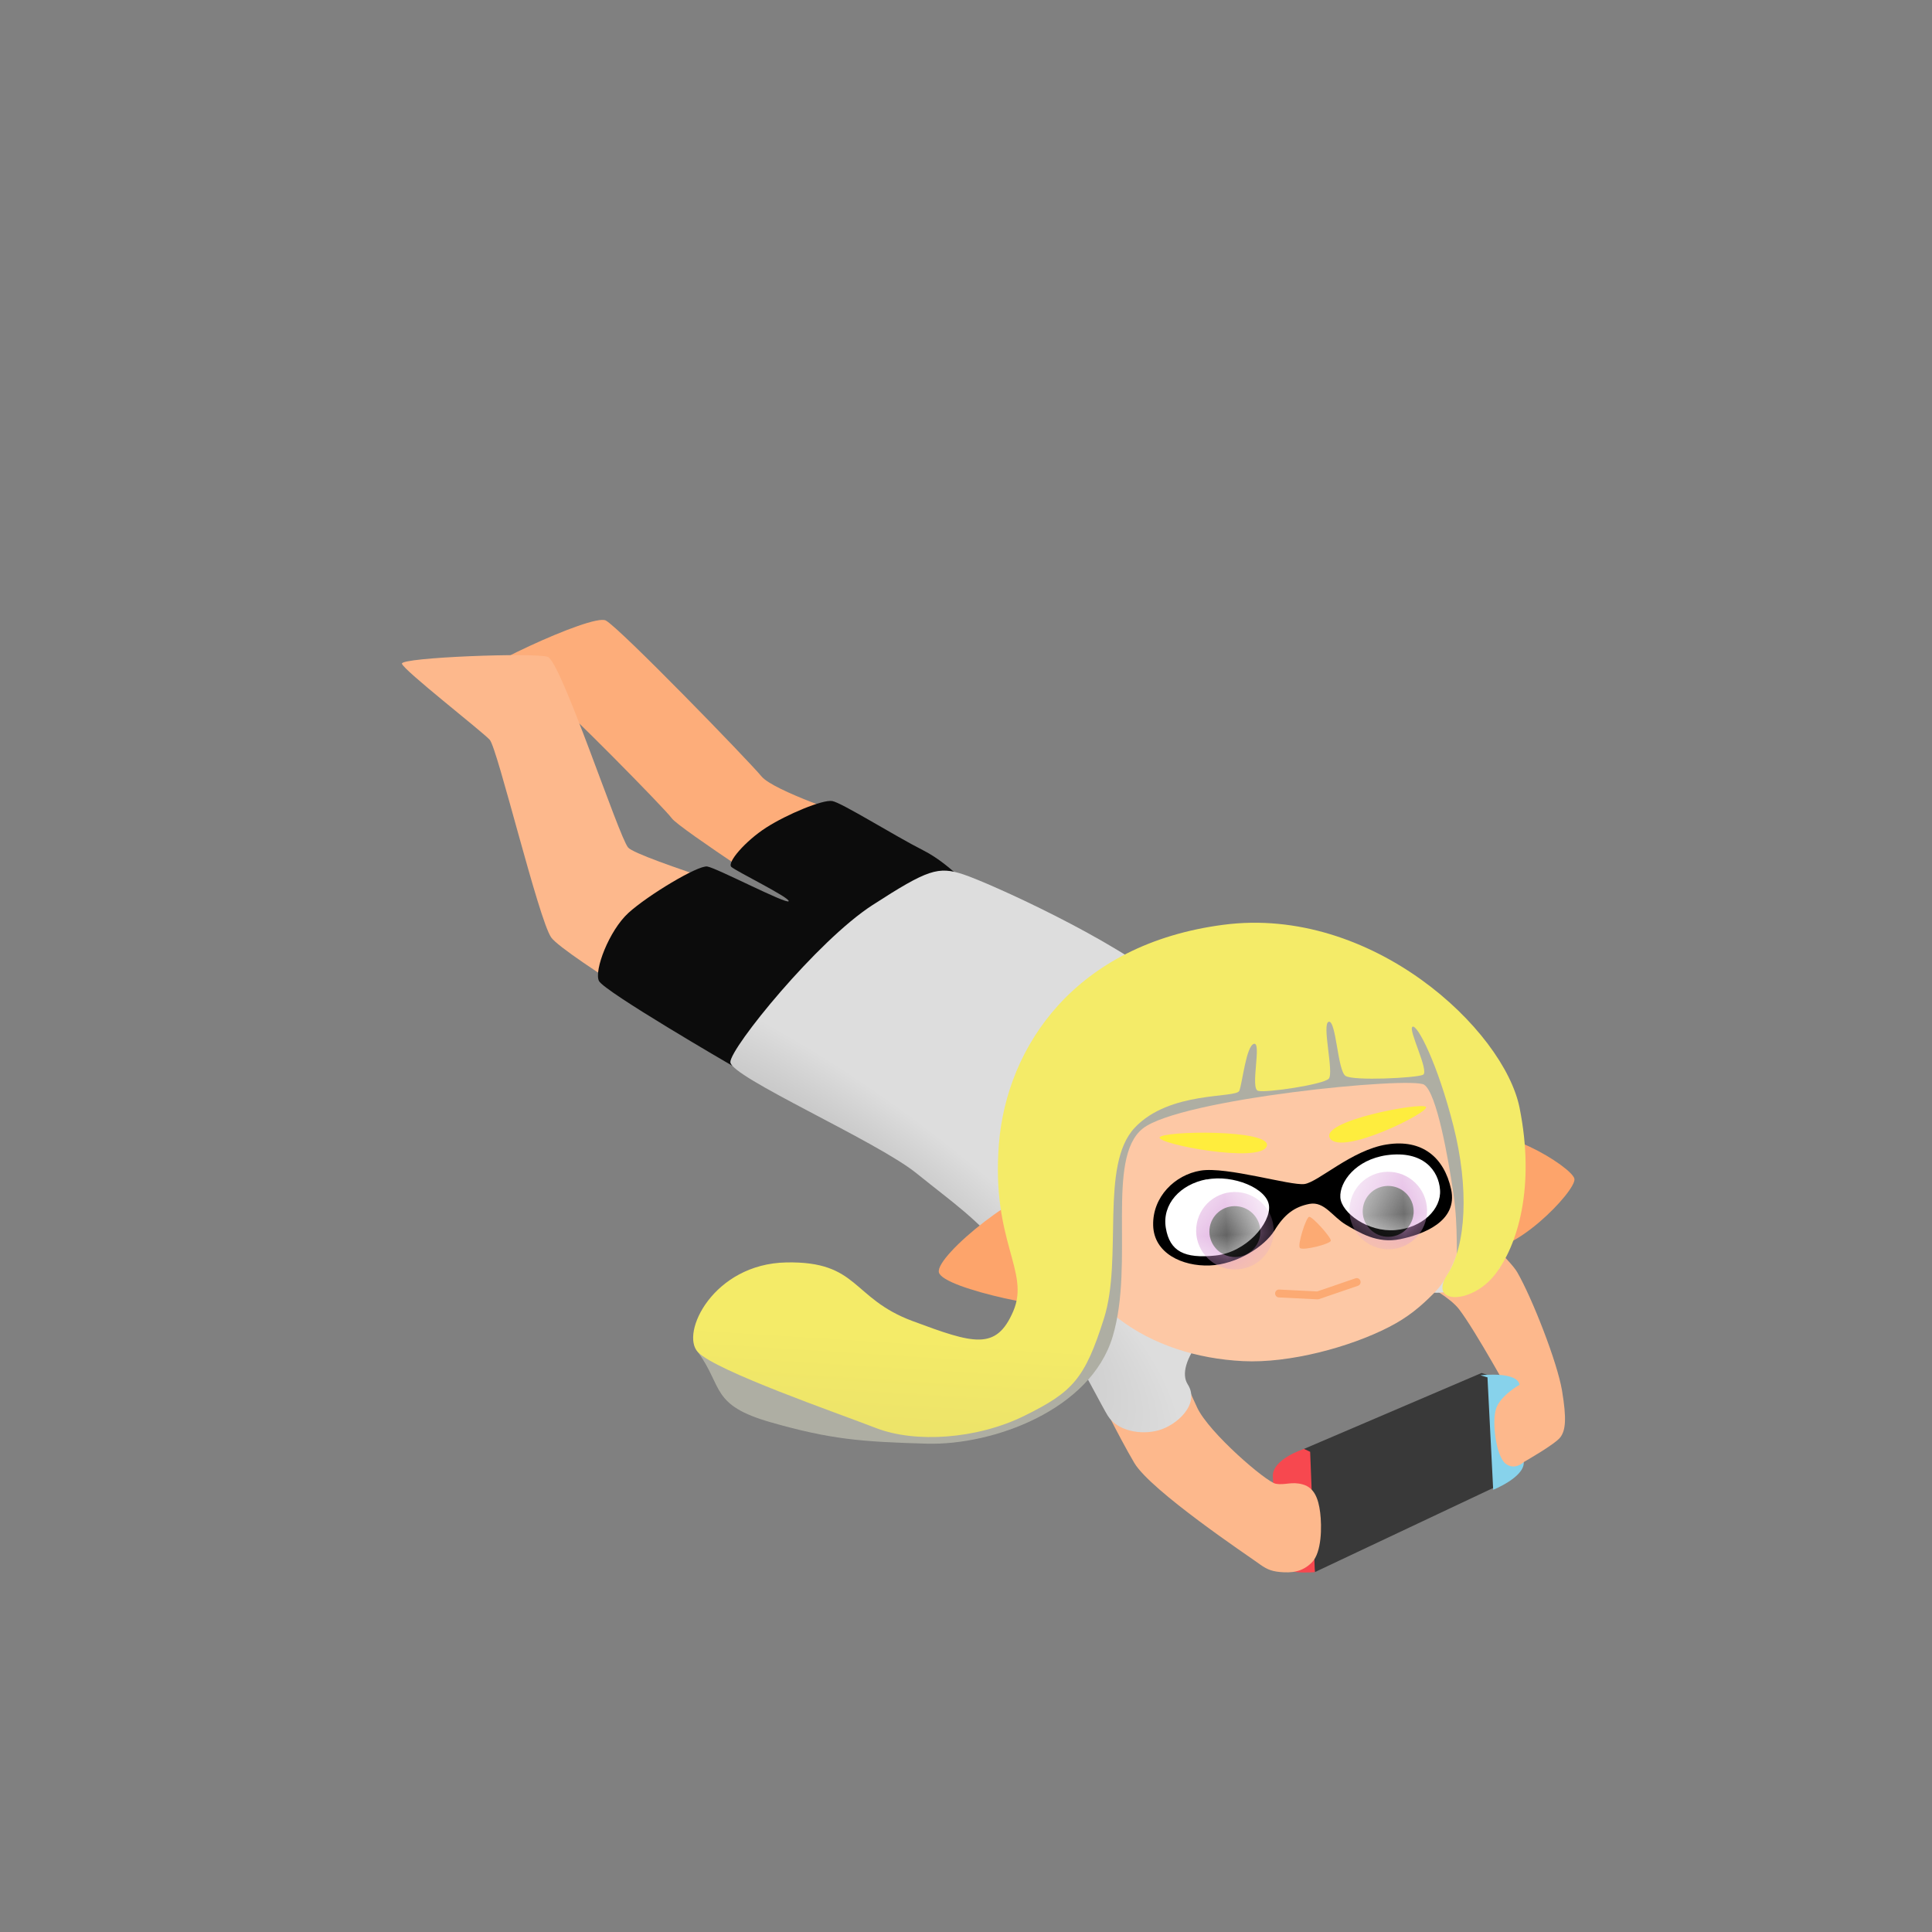 <?xml version="1.0" encoding="UTF-8" standalone="no"?>
<!-- Created with Inkscape (http://www.inkscape.org/) -->

<svg
   width="256"
   height="256"
   viewBox="0 0 67.733 67.733"
   version="1.1"
   id="svg1"
   inkscape:version="1.3 (0e150ed6c4, 2023-07-21)"
   sodipodi:docname="3.svg"
   xml:space="preserve"
   inkscape:export-filename="png/3.png"
   inkscape:export-xdpi="720"
   inkscape:export-ydpi="720"
   xmlns:inkscape="http://www.inkscape.org/namespaces/inkscape"
   xmlns:sodipodi="http://sodipodi.sourceforge.net/DTD/sodipodi-0.dtd"
   xmlns:xlink="http://www.w3.org/1999/xlink"
   xmlns="http://www.w3.org/2000/svg"
   xmlns:svg="http://www.w3.org/2000/svg"
   xmlns:rdf="http://www.w3.org/1999/02/22-rdf-syntax-ns#"
   xmlns:cc="http://creativecommons.org/ns#"><rect x="0" y="0" width="67.733" height="67.733" fill="#808080" stroke="none"/><sodipodi:namedview
     id="namedview1"
     pagecolor="#ffffff"
     bordercolor="#666666"
     borderopacity="1.0"
     inkscape:showpageshadow="2"
     inkscape:pageopacity="0.0"
     inkscape:pagecheckerboard="0"
     inkscape:deskcolor="#d1d1d1"
     inkscape:document-units="px"
     inkscape:zoom="2.0485265"
     inkscape:cx="79.813465"
     inkscape:cy="180.61763"
     inkscape:window-width="1920"
     inkscape:window-height="1011"
     inkscape:window-x="0"
     inkscape:window-y="0"
     inkscape:window-maximized="1"
     inkscape:current-layer="layer1"
     showgrid="false" /><defs
     id="defs1"><inkscape:path-effect
       effect="perspective-envelope"
       up_left_point="39.88,54.546"
       up_right_point="46.54,52.034"
       down_left_point="39.834,57.651"
       down_right_point="46.517,54.98"
       id="path-effect482"
       is_visible="true"
       lpeversion="1"
       deform_type="perspective"
       horizontal_mirror="false"
       vertical_mirror="false"
       overflow_perspective="false" /><inkscape:path-effect
       effect="envelope"
       id="path-effect481"
       is_visible="true"
       lpeversion="1"
       yy="true"
       xx="true"
       bendpath1="m 38.761,52.194 h 7.733"
       bendpath2="m 46.494,52.194 v 2.968"
       bendpath3="m 38.761,55.162 h 7.733"
       bendpath4="m 38.761,52.194 v 2.968" /><mask
       maskUnits="userSpaceOnUse"
       id="mask6"><path
         id="path6"
         style="display:inline;fill:#ffffff;stroke-width:1.156;stroke-linecap:square;stroke-miterlimit:1.5;paint-order:fill markers stroke"
         inkscape:label="eye white right"
         d="m 36.461,34.771 c -0.463,0.063 -0.799,0.391 -0.753,0.805 0.047,0.414 0.301,0.554 0.839,0.528 0.538,-0.026 0.992,-0.514 0.974,-0.816 -0.018,-0.302 -0.597,-0.579 -1.06,-0.516 z"
         sodipodi:nodetypes="zzzzz" /></mask><mask
       maskUnits="userSpaceOnUse"
       id="mask5"><path
         id="path5-7"
         style="display:inline;fill:#ffffff;stroke-width:1.104;stroke-linecap:square;stroke-miterlimit:1.5;paint-order:fill markers stroke"
         inkscape:label="eye white left"
         d="m 36.508,34.724 c 0.643,-0.053 0.89,0.319 0.898,0.651 0.009,0.333 -0.336,0.644 -0.812,0.659 -0.477,0.015 -0.926,-0.353 -0.928,-0.621 -0.002,-0.267 0.3,-0.643 0.842,-0.689 0.542,-0.046 -0.643,0.053 -2e-6,6.7e-5 z"
         sodipodi:nodetypes="zzzzzz" /></mask><linearGradient
       inkscape:collect="always"
       xlink:href="#linearGradient9310-2"
       id="linearGradient9312-1"
       x1="37.706"
       y1="27.52"
       x2="35.707"
       y2="51.579"
       gradientUnits="userSpaceOnUse" /><linearGradient
       inkscape:collect="always"
       id="linearGradient9310-2"><stop
         style="stop-color:#f4eb68;stop-opacity:1;"
         offset="0.466"
         id="stop9306-7" /><stop
         style="stop-color:#cfc56d;stop-opacity:1;"
         offset="1"
         id="stop9308-0" /></linearGradient><radialGradient
       inkscape:collect="always"
       xlink:href="#linearGradient1-1"
       id="radialGradient1"
       cx="25.56"
       cy="37.01"
       fx="25.56"
       fy="37.01"
       r="10.526"
       gradientTransform="matrix(0.886,0.675,-0.204,0.268,10.805,7.451)"
       gradientUnits="userSpaceOnUse" /><linearGradient
       id="linearGradient1-1"
       inkscape:collect="always"><stop
         style="stop-color:#c3c3c3;stop-opacity:1;"
         offset="0.465"
         id="stop1-2" /><stop
         style="stop-color:#dddddd;stop-opacity:1;"
         offset="1"
         id="stop2-7" /></linearGradient><mask
       maskUnits="userSpaceOnUse"
       id="mask6-8"><path
         id="path6-9"
         style="display:inline;fill:#ffffff;stroke-width:1.156;stroke-linecap:square;stroke-miterlimit:1.5;paint-order:fill markers stroke"
         inkscape:label="eye white right"
         d="m 36.461,34.771 c -0.463,0.063 -0.799,0.391 -0.753,0.805 0.047,0.414 0.301,0.554 0.839,0.528 0.538,-0.026 0.992,-0.514 0.974,-0.816 -0.018,-0.302 -0.597,-0.579 -1.06,-0.516 z"
         sodipodi:nodetypes="zzzzz" /></mask><mask
       maskUnits="userSpaceOnUse"
       id="mask5-7"><path
         id="path5-7-7"
         style="display:inline;fill:#ffffff;stroke-width:1.104;stroke-linecap:square;stroke-miterlimit:1.5;paint-order:fill markers stroke"
         inkscape:label="eye white left"
         d="m 36.508,34.724 c 0.643,-0.053 0.89,0.319 0.898,0.651 0.009,0.333 -0.336,0.644 -0.812,0.659 -0.477,0.015 -0.926,-0.353 -0.928,-0.621 -0.002,-0.267 0.3,-0.643 0.842,-0.689 0.542,-0.046 -0.643,0.053 -2e-6,6.7e-5 z"
         sodipodi:nodetypes="zzzzzz" /></mask></defs><g
     inkscape:label="Layer 1"
     inkscape:groupmode="layer"
     id="layer1"><g
       id="g76467"
       inkscape:label="integrelle"
       transform="matrix(0.931,0.061,-0.061,0.931,26.058,9.08)"
       style="display:inline"><g
         id="g481"
         inkscape:label="switch"
         transform="matrix(1.414,-0.179,0.179,1.414,-43.27,-25.845)"><path
           id="rect479"
           d="m 40.702,54.009 4.793,-1.715 0.172,0.069 -0.026,2.966 -4.852,1.94 z"
           style="fill:#393939;fill-opacity:1;stroke-width:1.323;stroke-linecap:round;stroke-linejoin:round"
           sodipodi:nodetypes="cccccc" /><path
           id="rect481"
           d="m 39.836,54.686 c 0.008,-0.463 0.867,-0.676 0.867,-0.676 l 0.155,0.086 -0.068,3.174 c 0,0 -0.939,0.027 -0.955,-0.304 -0.016,-0.331 -0.006,-1.817 0.002,-2.28 z"
           style="fill:#f7484f;fill-opacity:1;stroke-width:1.627;stroke-linecap:round;stroke-linejoin:round"
           sodipodi:nodetypes="zccczzz" /></g><g
         id="g476"
         inkscape:label="body"
         style="display:inline"
         transform="matrix(1.361,-0.117,0.117,1.361,-33.684,-8.405)"><path
           id="rect19720-6"
           style="display:none;fill:#f0e769;stroke-width:0.157;stroke-linecap:round;stroke-linejoin:round;stroke-miterlimit:1.5;paint-order:fill markers stroke"
           d="m 33.873,36.862 c -0.074,-0.758 8.854,-1.466 9.021,-1.053 0.167,0.414 -0.531,2.263 -1.055,2.542 -0.523,0.28 -2.426,-0.502 -3.32,-0.379 -0.894,0.123 -2.797,1.402 -3.163,1.369 -0.366,-0.033 -1.409,-1.721 -1.483,-2.479 z"
           sodipodi:nodetypes="zzzzzz" /><path
           d="m 25.304,26.14 c 0,0 -3.346,-2.273 -3.54,-2.554 -0.194,-0.281 -2.917,-3.153 -3.207,-3.347 -0.291,-0.194 -2.291,-0.211 -2.379,-0.462 -0.091,-0.26 3.506,-1.875 3.879,-1.67 0.373,0.206 3.848,3.935 4.197,4.376 0.319,0.403 2.479,1.168 2.479,1.168"
           style="display:inline;fill:#fdad7a;fill-opacity:1;stroke-width:1.408;stroke-linecap:round;stroke-linejoin:round"
           id="path1-5"
           sodipodi:nodetypes="cszsssc" /><path
           id="rect476"
           style="fill:#fdb88c;stroke-width:1.381;stroke-linecap:round;stroke-linejoin:round"
           d="M 33.127,39.583 30.252,35.162 28.014,33.071 23.061,30.02 c 0,0 -4.344,-2.729 -4.681,-3.225 -0.337,-0.496 -1.372,-5.234 -1.581,-5.472 -0.209,-0.238 -2.34,-1.968 -2.372,-2.142 -0.031,-0.174 3.644,-0.236 4.012,-0.107 0.368,0.13 1.855,4.987 2.106,5.29 0.251,0.303 4.759,1.777 4.759,1.777 l 1.429,-2.489 2.054,1.734 6.021,2.998 5.618,4.028 c 0,0 3.941,3.412 4.334,4.129 0.394,0.716 1.052,2.497 1.166,3.282 0.114,0.785 0.075,1.086 -0.069,1.277 -0.143,0.19 -1.018,0.662 -1.018,0.662 l -0.281,-1.765 c 0,0 -0.975,-1.866 -1.418,-2.47 -0.443,-0.604 -2.243,-1.382 -2.243,-1.382 l -5.696,2.265 c 0,0 0.37,0.974 0.681,1.675 0.311,0.701 1.859,2.086 2.118,2.138 0.259,0.052 0.437,-0.061 0.749,0.036 0.312,0.097 0.417,0.4 0.457,0.782 0.04,0.382 0.022,1.098 -0.255,1.365 -0.276,0.268 -0.577,0.279 -0.869,0.249 -0.292,-0.031 -0.416,-0.111 -0.631,-0.275 -0.215,-0.164 -2.894,-2.035 -3.33,-2.81 -0.436,-0.776 -0.994,-1.987 -0.994,-1.987 z"
           sodipodi:nodetypes="cccczzzzzccccczzzcczcczzzzzzzzcc"
           inkscape:transform-center-x="7.8271482"
           inkscape:transform-center-y="-6.2783342"
           inkscape:label="meat" /><path
           id="rect480"
           d="m 45.487,52.297 c 0,0 1.002,-0.056 1.014,0.327 0.012,0.383 0.01,1.651 -0.012,2.041 -0.022,0.39 -0.847,0.664 -0.847,0.664 l 0.026,-2.966 z"
           style="fill:#87d2eb;fill-opacity:1;stroke-width:1.349;stroke-linecap:round;stroke-linejoin:round"
           sodipodi:nodetypes="czzccc"
           transform="matrix(1.043,-0.041,0.041,1.043,-5.896,-13.326)" /><path
           id="rect1"
           style="display:inline;fill:#fdb88c;stroke-width:1.381;stroke-linecap:round;stroke-linejoin:round"
           transform="rotate(-2.267)"
           d="m 42.472,41.998 c 0.142,-0.36 0.694,-0.626 0.694,-0.626 l 0.111,1.185 -0.124,0.945 c 0,0 -0.265,0.233 -0.51,0.017 -0.245,-0.216 -0.313,-1.162 -0.17,-1.522 z"
           sodipodi:nodetypes="zccczz" /><path
           id="rect477"
           style="display:inline;fill:#0c0c0c;stroke-width:1.381;stroke-linecap:round;stroke-linejoin:round"
           inkscape:label="pants"
           d="m 19.669,28.02 c -0.137,-0.29 0.307,-1.384 0.847,-1.857 0.54,-0.473 1.939,-1.277 2.195,-1.233 0.256,0.045 2.165,1.091 2.219,1.001 0.054,-0.09 -1.428,-0.854 -1.556,-0.976 -0.128,-0.122 0.402,-0.707 0.979,-1.062 0.578,-0.355 1.57,-0.743 1.83,-0.694 0.26,0.049 1.681,0.983 2.478,1.408 0.797,0.424 1.486,1.303 1.486,1.303 l -2.464,3.088 -4.397,1.425 c 0,0 -3.48,-2.114 -3.617,-2.405 z"
           sodipodi:nodetypes="zzzzzzzzcccz"
           inkscape:transform-center-x="12.723334"
           inkscape:transform-center-y="-10.19661" /><path
           id="rect478-9"
           style="display:inline;fill:url(#radialGradient1);stroke-width:1.381;stroke-linecap:round;stroke-linejoin:round"
           d="m 23.237,30.32 c 0.019,-0.405 2.455,-3.285 3.997,-4.237 1.542,-0.952 1.829,-1.035 2.518,-0.792 0.689,0.243 4.107,1.865 5.564,3.165 1.457,1.299 3.379,2.86 4.669,4.179 1.29,1.319 3.711,2.3 4.103,3.174 0.392,0.875 0.148,0.524 -0.191,0.823 -0.338,0.299 -1.274,0.49 -1.488,0.412 -0.215,-0.078 -2.039,-1.783 -4.15,-0.583 -2.111,1.2 -2.96,2.429 -2.624,2.979 0.335,0.55 -0.317,1.114 -0.82,1.246 -0.503,0.132 -1.146,-0.006 -1.397,-0.429 -0.251,-0.423 -1.557,-3.202 -2.584,-4.399 -1.027,-1.197 -1.46,-1.465 -2.544,-2.377 -1.085,-0.911 -5.071,-2.757 -5.052,-3.161 z"
           sodipodi:nodetypes="zzzzzzzzzzzzzzz"
           inkscape:transform-center-x="5.2908328"
           inkscape:transform-center-y="-4.6548488" /></g><g
         id="g12898-2-3"
         inkscape:label="head"
         transform="matrix(1.361,-0.117,0.117,1.361,-33.684,-8.405)"
         style="display:inline"><path
           id="path12850-2-0"
           style="fill:#fdc8a5;fill-opacity:1;stroke-width:1.049;stroke-linecap:square;stroke-linejoin:round;stroke-miterlimit:1.5;paint-order:stroke fill markers"
           d="m 42.451,29.354 c 0.532,0.482 0.71,1.042 0.778,1.621 0.068,0.579 0.027,1.176 0.12,1.734 0.093,0.558 0.254,1.13 0.34,1.689 0.086,0.559 -0.238,0.771 -0.442,1.274 -0.204,0.502 -0.379,1.002 -0.79,1.399 -0.373,0.361 -0.716,0.642 -1.255,0.906 -0.54,0.264 -1.229,0.501 -1.943,0.66 -0.714,0.159 -1.452,0.241 -2.09,0.196 -0.638,-0.045 -1.255,-0.17 -1.828,-0.375 -0.573,-0.205 -1.102,-0.49 -1.563,-0.856 -0.461,-0.366 -0.887,-0.801 -1.23,-1.285 -0.342,-0.484 -0.6,-1.017 -0.725,-1.577 -0.125,-0.561 -0.053,-1.152 0.075,-1.719 0.128,-0.567 0.311,-1.109 0.408,-1.57 0.096,-0.462 0.035,-0.836 0.057,-1.189 0.022,-0.353 0.127,-0.686 0.557,-1.066 0.43,-0.38 1.148,-0.461 1.957,-0.445 0.809,0.016 1.71,0.13 2.506,0.14 0.796,0.009 1.797,-0.116 2.732,-0.123 0.935,-0.007 1.804,0.105 2.335,0.587 z"
           sodipodi:nodetypes="ssssssssssssssssssssss"
           inkscape:label="face" /><path
           id="path12852-8-6"
           style="display:inline;fill:#fda46b;stroke-width:1.32;stroke-linecap:square;stroke-linejoin:round;stroke-miterlimit:1.5;paint-order:stroke fill markers"
           inkscape:label="ear right"
           inkscape:transform-center-x="0.41864673"
           inkscape:transform-center-y="-0.22819594"
           d="m 28.854,36.221 c -0.099,-0.465 2.491,-2.454 3.098,-2.196 0.608,0.257 0.82,2.984 0.569,3.186 -0.252,0.203 -3.568,-0.525 -3.667,-0.99 z"
           sodipodi:nodetypes="zzzz" /><path
           id="path12854-9-2"
           style="display:inline;fill:#fda46b;fill-opacity:1;stroke-width:1.32;stroke-linecap:square;stroke-linejoin:round;stroke-miterlimit:1.5;paint-order:stroke fill markers"
           inkscape:label="ear left"
           inkscape:transform-center-x="-0.52729322"
           inkscape:transform-center-y="0.087316979"
           d="m 46.385,34.004 c -0.057,-0.329 -2.201,-1.713 -2.881,-1.11 -0.681,0.603 -0.489,2.563 0.285,2.928 0.774,0.365 2.653,-1.489 2.596,-1.818 z"
           sodipodi:nodetypes="zzzzz" /><g
           id="g12888-7-6"
           inkscape:label="face feat"
           transform="matrix(0.942,-0.065,0.067,0.965,0.11,3.563)"><path
             id="path12860-1-1"
             style="display:inline;fill:#fcaa73;stroke-width:1.562;stroke-linecap:square;stroke-linejoin:round;stroke-miterlimit:1.5;paint-order:stroke fill markers"
             inkscape:label="nose"
             d="m 39.428,35.823 c -0.019,0.093 -0.848,0.221 -0.917,0.127 -0.069,-0.093 0.257,-0.846 0.348,-0.858 0.091,-0.012 0.588,0.637 0.569,0.731 z"
             sodipodi:nodetypes="zzzz" /><g
             id="g12880-2-8"
             inkscape:label="eye"
             transform="matrix(-4.952,-0.468,-0.47,5.451,230.048,-113.522)"
             style="display:inline"><path
               id="path12862-9-7"
               style="display:inline;stroke-width:0.49;stroke-linecap:square;stroke-miterlimit:1.5;paint-order:fill markers stroke"
               inkscape:label="eye patch"
               d="m 35.272,29.952 c 0.206,0.03 0.403,0.199 0.484,0.209 0.081,0.01 0.455,-0.089 0.607,-0.066 0.152,0.023 0.283,0.139 0.28,0.286 -0.003,0.147 -0.171,0.213 -0.329,0.207 -0.158,-0.006 -0.322,-0.1 -0.381,-0.184 -0.058,-0.084 -0.117,-0.124 -0.206,-0.14 -0.088,-0.015 -0.134,0.066 -0.213,0.107 -0.079,0.041 -0.183,0.098 -0.316,0.073 -0.134,-0.025 -0.341,-0.094 -0.301,-0.261 0.04,-0.167 0.169,-0.261 0.374,-0.231 z"
               sodipodi:nodetypes="zzzzzzzzzzzz" /><path
               id="path12864-3"
               style="display:inline;fill:#ffffff;stroke-width:0.366;stroke-linecap:square;stroke-miterlimit:1.5;paint-order:fill markers stroke"
               inkscape:label="eye white right"
               d="m 36.328,30.14 c 0.155,0.027 0.263,0.131 0.241,0.254 -0.022,0.123 -0.109,0.16 -0.29,0.142 -0.181,-0.018 -0.326,-0.172 -0.315,-0.261 0.01,-0.09 0.209,-0.162 0.364,-0.134 z"
               sodipodi:nodetypes="zzzzz" /><path
               id="path28885"
               style="display:inline;fill:#ffffff;stroke-width:0.35;stroke-linecap:square;stroke-miterlimit:1.5;paint-order:fill markers stroke"
               inkscape:label="eye white left"
               d="m 35.273,30.008 c -0.215,-0.028 -0.304,0.079 -0.311,0.178 -0.008,0.099 0.103,0.198 0.263,0.211 0.16,0.013 0.316,-0.088 0.321,-0.168 0.005,-0.08 -0.091,-0.197 -0.273,-0.221 -0.182,-0.024 0.215,0.028 0,1.8e-5 z"
               sodipodi:nodetypes="zzzzzz" /><g
               id="g28892"
               inkscape:label="pupil"
               transform="matrix(-0.336,-0.018,-0.015,0.298,49.089,20.443)"
               style="display:inline"
               mask="url(#mask6)"><path
                 id="path1-9"
                 style="display:inline;fill:#d99dd9;stroke-width:0.028;stroke-linecap:round;stroke-linejoin:round"
                 transform="matrix(0.709,0.101,-0.099,0.724,6.206,10.397)"
                 d="m 48.153,28.31 c 0,0.51 -0.422,0.923 -0.944,0.923 -0.521,0 -0.944,-0.413 -0.944,-0.923 0,-0.51 0.422,-0.923 0.944,-0.923 0.521,0 0.944,0.413 0.944,0.923 z"
                 sodipodi:nodetypes="sssss" /><path
                 id="path2-3"
                 style="display:inline;fill:#333333;stroke-width:0.03;stroke-linecap:round;stroke-linejoin:round"
                 transform="matrix(0.709,0.101,-0.099,0.724,6.206,10.397)"
                 d="m 47.829,28.33 c -10e-7,0.335 -0.278,0.606 -0.62,0.606 -0.342,0 -0.62,-0.271 -0.62,-0.606 0,-0.335 0.278,-0.606 0.62,-0.606 0.342,0 0.62,0.271 0.62,0.606 z"
                 sodipodi:nodetypes="sssss" /></g><g
               id="g3"
               inkscape:label="pupil"
               transform="matrix(-0.336,-0.018,-0.015,0.298,48.049,20.327)"
               style="display:inline"
               mask="url(#mask5)"><path
                 id="ellipse2"
                 style="display:inline;fill:#d99dd9;stroke-width:0.028;stroke-linecap:round;stroke-linejoin:round"
                 transform="matrix(0.709,0.101,-0.099,0.724,6.206,10.397)"
                 d="m 47.569,28.38 c 0,0.51 -0.422,0.923 -0.944,0.923 -0.521,0 -0.944,-0.413 -0.944,-0.923 0,-0.51 0.422,-0.923 0.944,-0.923 0.521,0 0.944,0.413 0.944,0.923 z"
                 sodipodi:nodetypes="sssss" /><path
                 id="ellipse3"
                 style="display:inline;fill:#333333;stroke-width:0.03;stroke-linecap:round;stroke-linejoin:round"
                 transform="matrix(0.709,0.101,-0.099,0.724,6.206,10.397)"
                 d="m 47.245,28.4 c 0,0.335 -0.278,0.606 -0.62,0.606 -0.342,0 -0.62,-0.271 -0.62,-0.606 0,-0.335 0.278,-0.606 0.62,-0.606 0.342,0 0.62,0.271 0.62,0.606 z"
                 sodipodi:nodetypes="sssss" /></g></g><g
             id="g12886-0-9"
             inkscape:label="lashes"
             transform="matrix(-5.031,-0.264,-0.264,5.031,228.318,-108.241)"
             style="display:inline"><path
               id="path12882-3-2"
               style="display:inline;fill:#feed3e;fill-opacity:1;stroke-width:0.521;stroke-linecap:square;stroke-miterlimit:1.5;paint-order:fill markers stroke"
               inkscape:label="right"
               d="m 35.925,29.945 c -0.066,0.1 -0.582,-0.129 -0.561,-0.159 0.022,-0.03 0.626,0.058 0.561,0.159 z"
               sodipodi:nodetypes="zzz" /><path
               id="path12884-6-0"
               style="display:inline;fill:#ffed3d;fill-opacity:1;stroke-width:0.529;stroke-linecap:square;stroke-miterlimit:1.5;paint-order:fill markers stroke"
               inkscape:label="left"
               d="m 36.293,29.976 c 0.042,0.096 0.627,-0.033 0.617,-0.071 -0.011,-0.038 -0.658,-0.025 -0.617,0.071 z"
               sodipodi:nodetypes="zzz" /></g><path
             id="rect25600"
             style="display:inline;fill:#fcaa73;stroke:#fcaa73;stroke-width:0.224;stroke-linecap:round;stroke-linejoin:round;stroke-miterlimit:1.5;stroke-dasharray:none;stroke-opacity:1;paint-order:fill markers stroke"
             d="m 40.072,37.06 -1.168,0.28 -1.119,-0.153 1.119,0.153 z"
             sodipodi:nodetypes="ccccc" /></g><g
           id="g38214"
           inkscape:label="glasses"
           style="display:none"><ellipse
             style="fill:#a5cbfd;fill-opacity:0.396;stroke:#dbcb5c;stroke-width:0.311;stroke-linecap:round;stroke-linejoin:round;stroke-miterlimit:1.5;stroke-dasharray:none;stroke-opacity:1;paint-order:fill markers stroke"
             id="path30574"
             cx="33.447"
             cy="37.058"
             transform="rotate(-3.433)"
             rx="1.707"
             ry="1.402" /><ellipse
             style="fill:#a5cbfd;fill-opacity:0.396;stroke:#dbcb5c;stroke-width:0.305;stroke-linecap:round;stroke-linejoin:round;stroke-miterlimit:1.5;stroke-dasharray:none;stroke-opacity:1;paint-order:fill markers stroke"
             id="circle38103"
             cx="38.158"
             cy="37.056"
             transform="rotate(-3.433)"
             rx="1.677"
             ry="1.374" /><rect
             style="fill:#dbcb5c;fill-opacity:1;stroke:none;stroke-width:0.503;stroke-linecap:round;stroke-linejoin:round;stroke-miterlimit:1.5;stroke-dasharray:none;stroke-opacity:1;paint-order:fill markers stroke"
             id="rect38209"
             width="1.208"
             height="0.342"
             x="35.212"
             y="36.79"
             transform="rotate(-3.433)" /><rect
             style="display:inline;fill:#dbcb5c;fill-opacity:1;stroke:none;stroke-width:0.315;stroke-linecap:round;stroke-linejoin:round;stroke-miterlimit:1.5;stroke-dasharray:none;stroke-opacity:1;paint-order:fill markers stroke"
             id="rect38220"
             width="0.966"
             height="0.455"
             x="43.713"
             y="19.527"
             transform="rotate(22.163)" /><rect
             style="display:inline;fill:#dbcb5c;fill-opacity:1;stroke:none;stroke-width:0.315;stroke-linecap:round;stroke-linejoin:round;stroke-miterlimit:1.5;stroke-dasharray:none;stroke-opacity:1;paint-order:fill markers stroke"
             id="rect38810"
             width="0.966"
             height="0.455"
             x="-20.806"
             y="50.474"
             transform="matrix(-0.874,0.485,0.485,0.874,0,0)" /></g><g
           id="g12896-1-2"
           inkscape:label="hair"><path
             id="path12890-0-3"
             style="fill:#aeaea3;stroke-width:1.058;stroke-linecap:square;stroke-linejoin:round;stroke-miterlimit:1.5;paint-order:stroke fill markers"
             d="m 42.241,29.438 c 1.481,0.454 0.424,0.222 1.135,1.21 0.71,0.988 0.696,3.441 0.465,4.701 -0.231,1.259 -0.663,2.207 -0.715,1.424 -0.052,-0.783 0.046,-1.445 -0.077,-2.43 -0.123,-0.985 -0.402,-2.767 -0.742,-3.01 -0.34,-0.243 -6.722,0.247 -7.767,1.048 -1.045,0.802 -0.294,3.686 -0.942,5.702 -0.647,2.015 -3.367,2.93 -5.165,2.843 -1.797,-0.087 -2.638,-0.168 -4.283,-0.674 -1.645,-0.506 -1.29,-0.991 -1.965,-1.971 -0.675,-0.98 8.229,1.294 9.221,0.292 0.992,-1.003 0.76,-6.558 3.094,-8.354 2.334,-1.797 6.26,-1.235 7.741,-0.781 z"
             sodipodi:nodetypes="zzzzzzzzzzzzzz"
             inkscape:label="hair under" /><path
             id="path12892-6-7"
             style="fill:url(#linearGradient9312-1);fill-opacity:1;stroke-width:1.058;stroke-linecap:square;stroke-linejoin:round;stroke-miterlimit:1.5;paint-order:stroke fill markers"
             d="m 36.877,26.821 c 4.095,-0.45 7.654,3.046 8.04,5.203 0.386,2.157 -0.115,3.765 -0.775,4.574 -0.66,0.81 -1.855,0.779 -1.31,-0.023 0.545,-0.802 0.652,-2.38 0.254,-4.096 -0.398,-1.716 -0.934,-2.816 -1.069,-2.748 -0.135,0.068 0.45,1.245 0.26,1.328 -0.19,0.083 -1.912,0.134 -2.129,-0.013 -0.217,-0.147 -0.225,-1.532 -0.43,-1.499 -0.205,0.033 0.122,1.412 -0.035,1.568 -0.157,0.156 -1.729,0.358 -1.95,0.292 -0.221,-0.066 0.133,-1.337 -0.084,-1.295 -0.216,0.042 -0.341,1.069 -0.431,1.283 -0.09,0.214 -1.915,-0.049 -2.9,0.961 -0.984,1.011 -0.391,3.576 -0.95,5.226 -0.559,1.65 -0.901,2.003 -2.236,2.629 -1.335,0.626 -3.029,0.695 -4.096,0.256 -1.067,-0.439 -4.367,-1.657 -4.853,-2.186 -0.486,-0.528 0.474,-2.42 2.478,-2.418 2.004,0.001 1.768,1.021 3.44,1.682 1.671,0.661 2.287,0.869 2.778,-0.216 0.491,-1.085 -0.57,-1.921 -0.303,-4.601 0.267,-2.68 2.204,-5.457 6.299,-5.907 z"
             sodipodi:nodetypes="zzzzzzzzzzzzzzzzzzzzzzzz"
             inkscape:label="hair" /><path
             id="path12894-3-5"
             style="display:none;fill:#333333;stroke-width:1.058;stroke-linecap:square;stroke-linejoin:round;stroke-miterlimit:1.5;paint-order:stroke fill markers"
             d="m 44.314,43.253 c 0.296,-0.105 0.745,-0.305 1.185,-0.029 0.147,0.092 -0.298,0.232 -0.297,0.406 0.001,0.197 0.399,0.35 0.243,0.47 -0.353,0.272 -0.446,0.343 -0.878,0.106 -0.147,-0.081 0.273,-0.365 0.226,-0.526 -0.051,-0.175 -0.653,-0.364 -0.478,-0.426 z"
             sodipodi:nodetypes="sssssss"
             inkscape:label="hair tie" /></g></g></g></g></svg>
